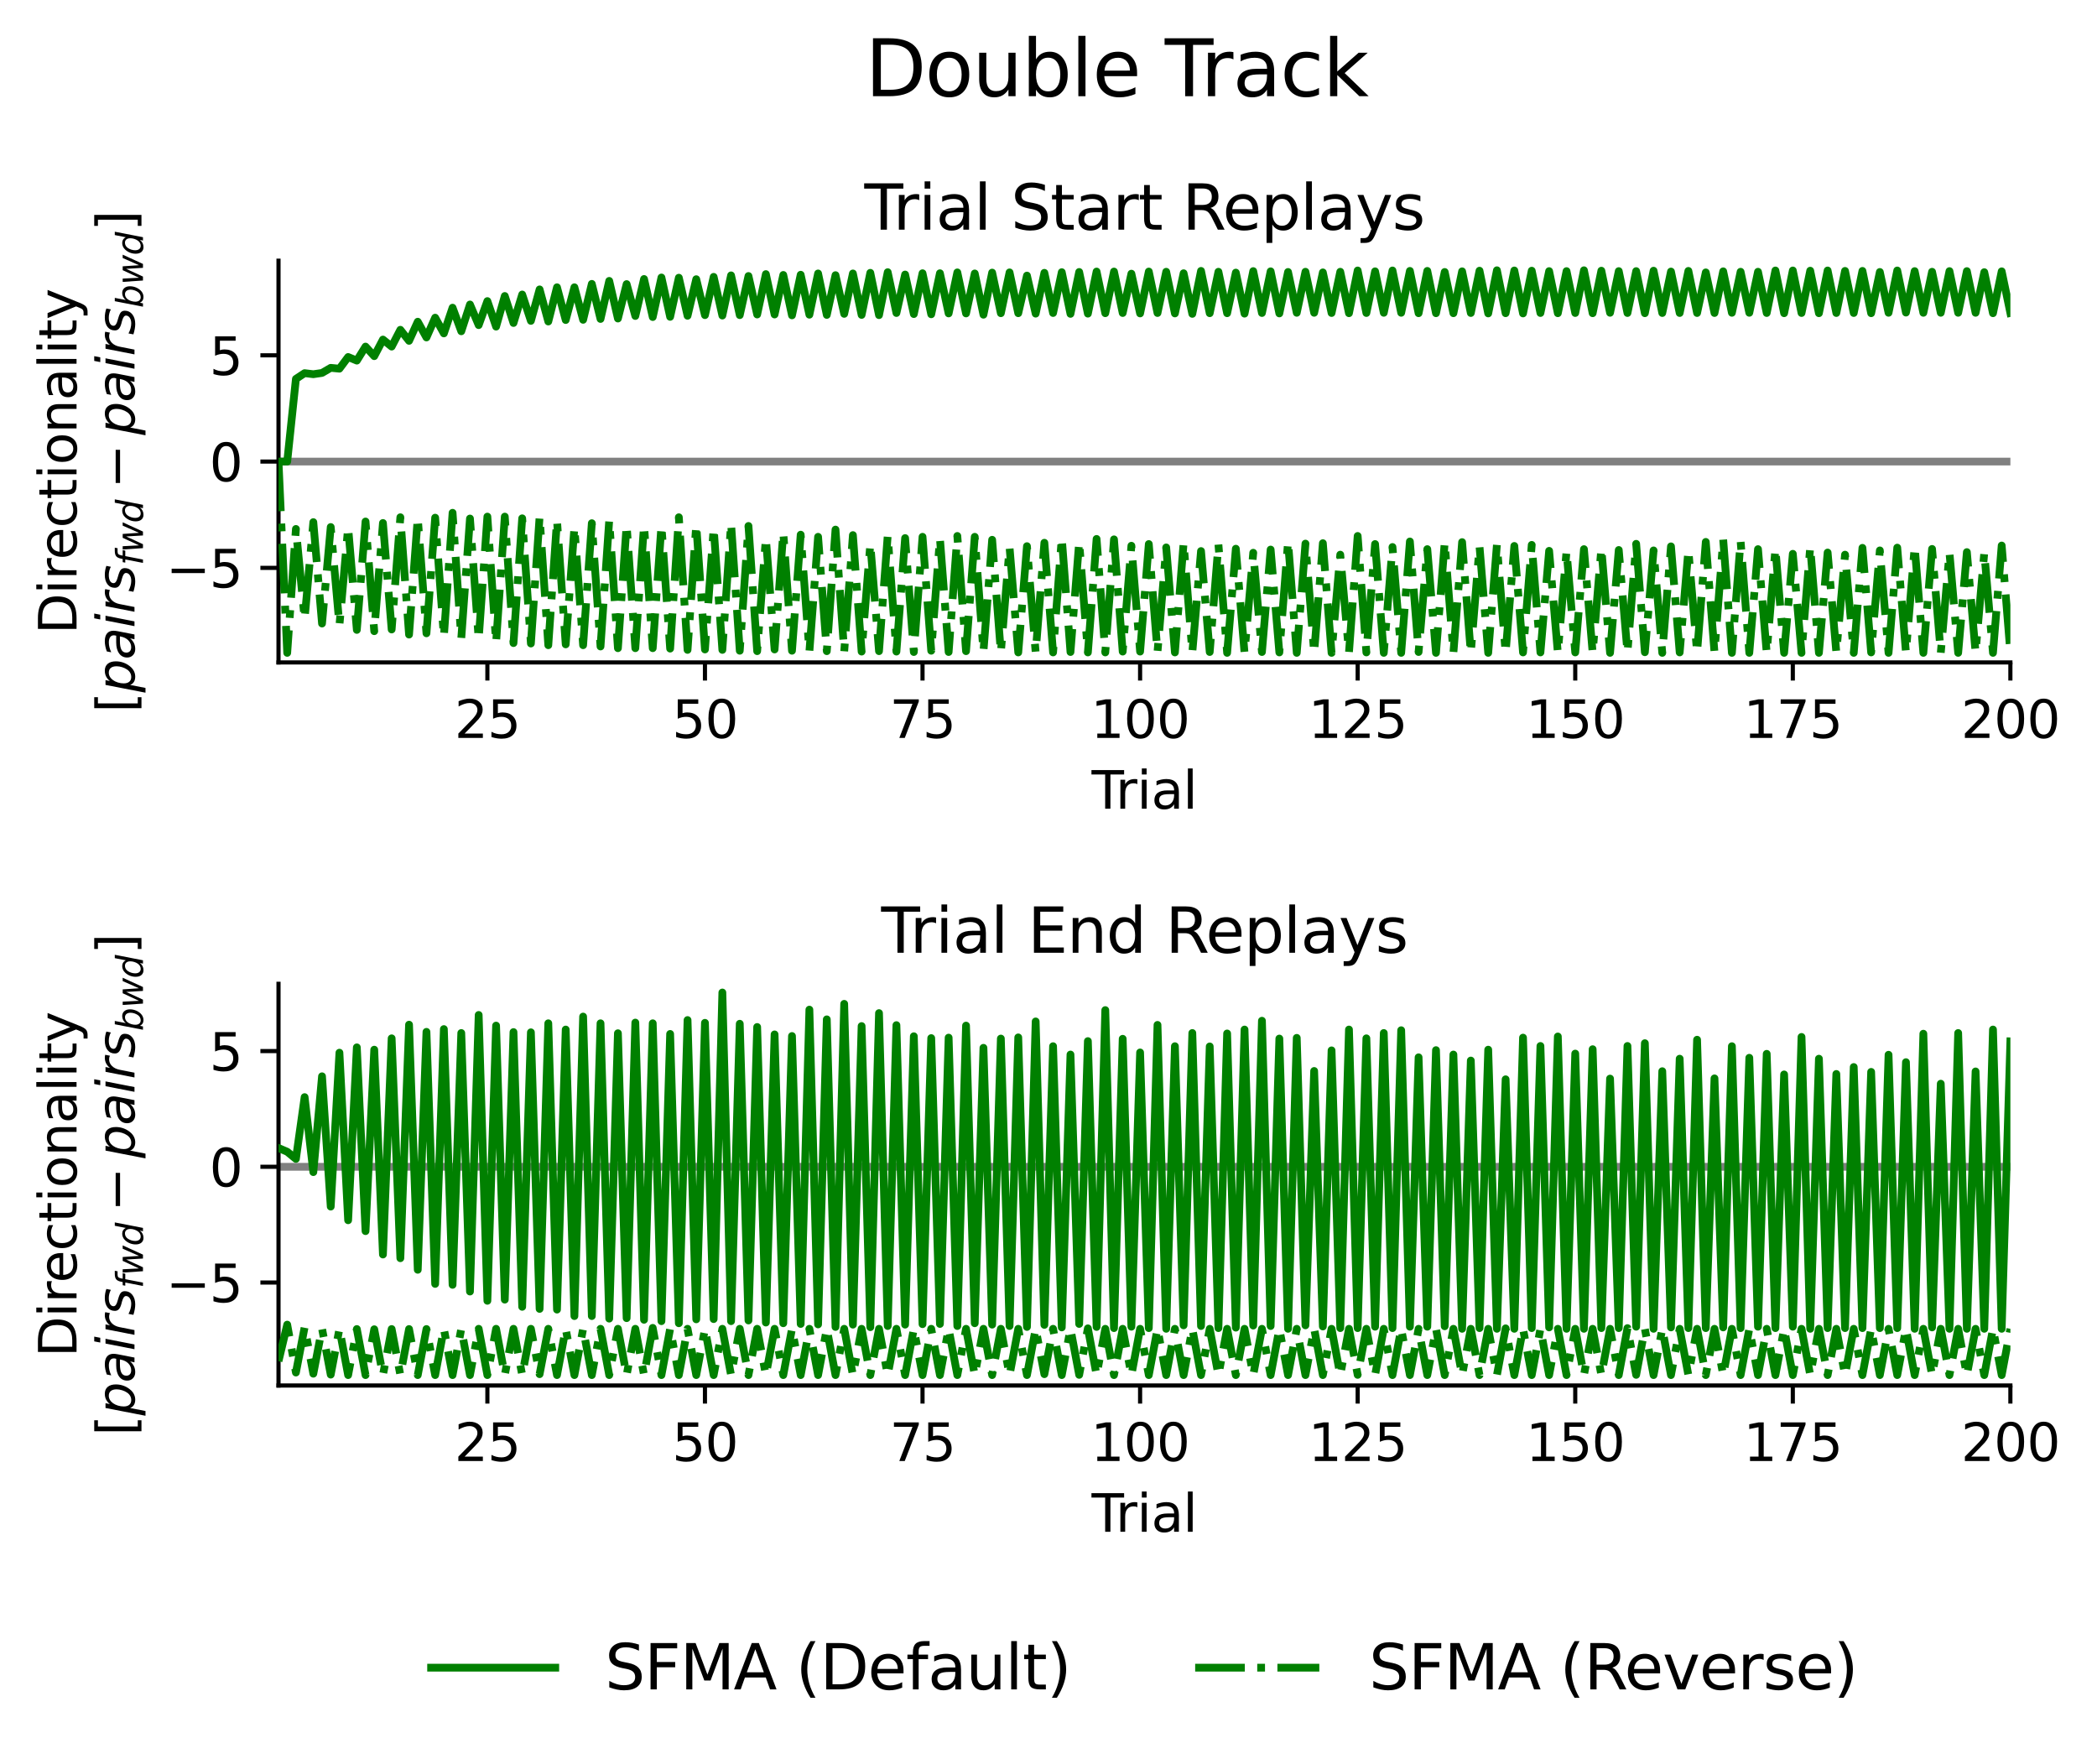 <?xml version="1.0" encoding="utf-8" standalone="no"?>
<!DOCTYPE svg PUBLIC "-//W3C//DTD SVG 1.1//EN"
  "http://www.w3.org/Graphics/SVG/1.1/DTD/svg11.dtd">
<svg height="341.082pt" version="1.1" viewBox="0 0 405.384 341.082" width="405.384pt" xmlns="http://www.w3.org/2000/svg" xmlns:xlink="http://www.w3.org/1999/xlink">
 <defs>
  <style type="text/css">*{stroke-linecap:butt;stroke-linejoin:round;}</style>
 </defs>
 <g id="figure_1">
  <g id="patch_1">
   <path d="M 0 341.082 
L 405.384 341.082 
L 405.384 0 
L 0 0 
z
" style="fill:none;"/>
  </g>
  <g id="axes_1">
   <g id="patch_2">
    <path d="M 53.84 128.057 
L 388.64 128.057 
L 388.64 50.4 
L 53.84 50.4 
z
" style="fill:none;"/>
   </g>
   <g id="line2d_1">
    <path clip-path="url(#pbed6631650)" d="M 53.84 89.229 
L 388.64 89.229 
" style="fill:none;stroke:#808080;stroke-linecap:square;stroke-width:1.5;"/>
   </g>
   <g id="matplotlib.axis_1">
    <g id="xtick_1">
     <g id="line2d_2">
      <defs>
       <path d="M 0 0 
L 0 3.5 
" id="m149e3de2fd" style="stroke:#000000;stroke-width:0.8;"/>
      </defs>
      <g>
       <use style="stroke:#000000;stroke-width:0.8;" x="94.218" xlink:href="#m149e3de2fd" y="128.057"/>
      </g>
     </g>
     <g id="text_1">
      <!-- 25 -->
      <g transform="translate(87.856 142.656)scale(0.1 -0.1)">
       <defs>
        <path d="M 1228 531 
L 3431 531 
L 3431 0 
L 469 0 
L 469 531 
Q 828 903 1448 1529 
Q 2069 2156 2228 2338 
Q 2531 2678 2651 2914 
Q 2772 3150 2772 3378 
Q 2772 3750 2511 3984 
Q 2250 4219 1831 4219 
Q 1534 4219 1204 4116 
Q 875 4013 500 3803 
L 500 4441 
Q 881 4594 1212 4672 
Q 1544 4750 1819 4750 
Q 2544 4750 2975 4387 
Q 3406 4025 3406 3419 
Q 3406 3131 3298 2873 
Q 3191 2616 2906 2266 
Q 2828 2175 2409 1742 
Q 1991 1309 1228 531 
z
" id="DejaVuSans-32" transform="scale(0.016)"/>
        <path d="M 691 4666 
L 3169 4666 
L 3169 4134 
L 1269 4134 
L 1269 2991 
Q 1406 3038 1543 3061 
Q 1681 3084 1819 3084 
Q 2600 3084 3056 2656 
Q 3513 2228 3513 1497 
Q 3513 744 3044 326 
Q 2575 -91 1722 -91 
Q 1428 -91 1123 -41 
Q 819 9 494 109 
L 494 744 
Q 775 591 1075 516 
Q 1375 441 1709 441 
Q 2250 441 2565 725 
Q 2881 1009 2881 1497 
Q 2881 1984 2565 2268 
Q 2250 2553 1709 2553 
Q 1456 2553 1204 2497 
Q 953 2441 691 2322 
L 691 4666 
z
" id="DejaVuSans-35" transform="scale(0.016)"/>
       </defs>
       <use xlink:href="#DejaVuSans-32"/>
       <use x="63.623" xlink:href="#DejaVuSans-35"/>
      </g>
     </g>
    </g>
    <g id="xtick_2">
     <g id="line2d_3">
      <g>
       <use style="stroke:#000000;stroke-width:0.8;" x="136.279" xlink:href="#m149e3de2fd" y="128.057"/>
      </g>
     </g>
     <g id="text_2">
      <!-- 50 -->
      <g transform="translate(129.916 142.656)scale(0.1 -0.1)">
       <defs>
        <path d="M 2034 4250 
Q 1547 4250 1301 3770 
Q 1056 3291 1056 2328 
Q 1056 1369 1301 889 
Q 1547 409 2034 409 
Q 2525 409 2770 889 
Q 3016 1369 3016 2328 
Q 3016 3291 2770 3770 
Q 2525 4250 2034 4250 
z
M 2034 4750 
Q 2819 4750 3233 4129 
Q 3647 3509 3647 2328 
Q 3647 1150 3233 529 
Q 2819 -91 2034 -91 
Q 1250 -91 836 529 
Q 422 1150 422 2328 
Q 422 3509 836 4129 
Q 1250 4750 2034 4750 
z
" id="DejaVuSans-30" transform="scale(0.016)"/>
       </defs>
       <use xlink:href="#DejaVuSans-35"/>
       <use x="63.623" xlink:href="#DejaVuSans-30"/>
      </g>
     </g>
    </g>
    <g id="xtick_3">
     <g id="line2d_4">
      <g>
       <use style="stroke:#000000;stroke-width:0.8;" x="178.339" xlink:href="#m149e3de2fd" y="128.057"/>
      </g>
     </g>
     <g id="text_3">
      <!-- 75 -->
      <g transform="translate(171.976 142.656)scale(0.1 -0.1)">
       <defs>
        <path d="M 525 4666 
L 3525 4666 
L 3525 4397 
L 1831 0 
L 1172 0 
L 2766 4134 
L 525 4134 
L 525 4666 
z
" id="DejaVuSans-37" transform="scale(0.016)"/>
       </defs>
       <use xlink:href="#DejaVuSans-37"/>
       <use x="63.623" xlink:href="#DejaVuSans-35"/>
      </g>
     </g>
    </g>
    <g id="xtick_4">
     <g id="line2d_5">
      <g>
       <use style="stroke:#000000;stroke-width:0.8;" x="220.399" xlink:href="#m149e3de2fd" y="128.057"/>
      </g>
     </g>
     <g id="text_4">
      <!-- 100 -->
      <g transform="translate(210.855 142.656)scale(0.1 -0.1)">
       <defs>
        <path d="M 794 531 
L 1825 531 
L 1825 4091 
L 703 3866 
L 703 4441 
L 1819 4666 
L 2450 4666 
L 2450 531 
L 3481 531 
L 3481 0 
L 794 0 
L 794 531 
z
" id="DejaVuSans-31" transform="scale(0.016)"/>
       </defs>
       <use xlink:href="#DejaVuSans-31"/>
       <use x="63.623" xlink:href="#DejaVuSans-30"/>
       <use x="127.246" xlink:href="#DejaVuSans-30"/>
      </g>
     </g>
    </g>
    <g id="xtick_5">
     <g id="line2d_6">
      <g>
       <use style="stroke:#000000;stroke-width:0.8;" x="262.459" xlink:href="#m149e3de2fd" y="128.057"/>
      </g>
     </g>
     <g id="text_5">
      <!-- 125 -->
      <g transform="translate(252.916 142.656)scale(0.1 -0.1)">
       <use xlink:href="#DejaVuSans-31"/>
       <use x="63.623" xlink:href="#DejaVuSans-32"/>
       <use x="127.246" xlink:href="#DejaVuSans-35"/>
      </g>
     </g>
    </g>
    <g id="xtick_6">
     <g id="line2d_7">
      <g>
       <use style="stroke:#000000;stroke-width:0.8;" x="304.52" xlink:href="#m149e3de2fd" y="128.057"/>
      </g>
     </g>
     <g id="text_6">
      <!-- 150 -->
      <g transform="translate(294.976 142.656)scale(0.1 -0.1)">
       <use xlink:href="#DejaVuSans-31"/>
       <use x="63.623" xlink:href="#DejaVuSans-35"/>
       <use x="127.246" xlink:href="#DejaVuSans-30"/>
      </g>
     </g>
    </g>
    <g id="xtick_7">
     <g id="line2d_8">
      <g>
       <use style="stroke:#000000;stroke-width:0.8;" x="346.58" xlink:href="#m149e3de2fd" y="128.057"/>
      </g>
     </g>
     <g id="text_7">
      <!-- 175 -->
      <g transform="translate(337.036 142.656)scale(0.1 -0.1)">
       <use xlink:href="#DejaVuSans-31"/>
       <use x="63.623" xlink:href="#DejaVuSans-37"/>
       <use x="127.246" xlink:href="#DejaVuSans-35"/>
      </g>
     </g>
    </g>
    <g id="xtick_8">
     <g id="line2d_9">
      <g>
       <use style="stroke:#000000;stroke-width:0.8;" x="388.64" xlink:href="#m149e3de2fd" y="128.057"/>
      </g>
     </g>
     <g id="text_8">
      <!-- 200 -->
      <g transform="translate(379.097 142.656)scale(0.1 -0.1)">
       <use xlink:href="#DejaVuSans-32"/>
       <use x="63.623" xlink:href="#DejaVuSans-30"/>
       <use x="127.246" xlink:href="#DejaVuSans-30"/>
      </g>
     </g>
    </g>
    <g id="text_9">
     <!-- Trial -->
     <g transform="translate(211.026 156.334)scale(0.1 -0.1)">
      <defs>
       <path d="M -19 4666 
L 3928 4666 
L 3928 4134 
L 2272 4134 
L 2272 0 
L 1638 0 
L 1638 4134 
L -19 4134 
L -19 4666 
z
" id="DejaVuSans-54" transform="scale(0.016)"/>
       <path d="M 2631 2963 
Q 2534 3019 2420 3045 
Q 2306 3072 2169 3072 
Q 1681 3072 1420 2755 
Q 1159 2438 1159 1844 
L 1159 0 
L 581 0 
L 581 3500 
L 1159 3500 
L 1159 2956 
Q 1341 3275 1631 3429 
Q 1922 3584 2338 3584 
Q 2397 3584 2469 3576 
Q 2541 3569 2628 3553 
L 2631 2963 
z
" id="DejaVuSans-72" transform="scale(0.016)"/>
       <path d="M 603 3500 
L 1178 3500 
L 1178 0 
L 603 0 
L 603 3500 
z
M 603 4863 
L 1178 4863 
L 1178 4134 
L 603 4134 
L 603 4863 
z
" id="DejaVuSans-69" transform="scale(0.016)"/>
       <path d="M 2194 1759 
Q 1497 1759 1228 1600 
Q 959 1441 959 1056 
Q 959 750 1161 570 
Q 1363 391 1709 391 
Q 2188 391 2477 730 
Q 2766 1069 2766 1631 
L 2766 1759 
L 2194 1759 
z
M 3341 1997 
L 3341 0 
L 2766 0 
L 2766 531 
Q 2569 213 2275 61 
Q 1981 -91 1556 -91 
Q 1019 -91 701 211 
Q 384 513 384 1019 
Q 384 1609 779 1909 
Q 1175 2209 1959 2209 
L 2766 2209 
L 2766 2266 
Q 2766 2663 2505 2880 
Q 2244 3097 1772 3097 
Q 1472 3097 1187 3025 
Q 903 2953 641 2809 
L 641 3341 
Q 956 3463 1253 3523 
Q 1550 3584 1831 3584 
Q 2591 3584 2966 3190 
Q 3341 2797 3341 1997 
z
" id="DejaVuSans-61" transform="scale(0.016)"/>
       <path d="M 603 4863 
L 1178 4863 
L 1178 0 
L 603 0 
L 603 4863 
z
" id="DejaVuSans-6c" transform="scale(0.016)"/>
      </defs>
      <use xlink:href="#DejaVuSans-54"/>
      <use x="46.334" xlink:href="#DejaVuSans-72"/>
      <use x="87.447" xlink:href="#DejaVuSans-69"/>
      <use x="115.23" xlink:href="#DejaVuSans-61"/>
      <use x="176.51" xlink:href="#DejaVuSans-6c"/>
     </g>
    </g>
   </g>
   <g id="matplotlib.axis_2">
    <g id="ytick_1">
     <g id="line2d_10">
      <defs>
       <path d="M 0 0 
L -3.5 0 
" id="mda83be068f" style="stroke:#000000;stroke-width:0.8;"/>
      </defs>
      <g>
       <use style="stroke:#000000;stroke-width:0.8;" x="53.84" xlink:href="#mda83be068f" y="109.773"/>
      </g>
     </g>
     <g id="text_10">
      <!-- −5 -->
      <g transform="translate(32.098 113.572)scale(0.1 -0.1)">
       <defs>
        <path d="M 678 2272 
L 4684 2272 
L 4684 1741 
L 678 1741 
L 678 2272 
z
" id="DejaVuSans-2212" transform="scale(0.016)"/>
       </defs>
       <use xlink:href="#DejaVuSans-2212"/>
       <use x="83.789" xlink:href="#DejaVuSans-35"/>
      </g>
     </g>
    </g>
    <g id="ytick_2">
     <g id="line2d_11">
      <g>
       <use style="stroke:#000000;stroke-width:0.8;" x="53.84" xlink:href="#mda83be068f" y="89.229"/>
      </g>
     </g>
     <g id="text_11">
      <!-- 0 -->
      <g transform="translate(40.478 93.028)scale(0.1 -0.1)">
       <use xlink:href="#DejaVuSans-30"/>
      </g>
     </g>
    </g>
    <g id="ytick_3">
     <g id="line2d_12">
      <g>
       <use style="stroke:#000000;stroke-width:0.8;" x="53.84" xlink:href="#mda83be068f" y="68.684"/>
      </g>
     </g>
     <g id="text_12">
      <!-- 5 -->
      <g transform="translate(40.478 72.484)scale(0.1 -0.1)">
       <use xlink:href="#DejaVuSans-35"/>
      </g>
     </g>
    </g>
    <g id="text_13">
     <!-- Directionality -->
     <g transform="translate(14.798 122.575)rotate(-90)scale(0.1 -0.1)">
      <defs>
       <path d="M 1259 4147 
L 1259 519 
L 2022 519 
Q 2988 519 3436 956 
Q 3884 1394 3884 2338 
Q 3884 3275 3436 3711 
Q 2988 4147 2022 4147 
L 1259 4147 
z
M 628 4666 
L 1925 4666 
Q 3281 4666 3915 4102 
Q 4550 3538 4550 2338 
Q 4550 1131 3912 565 
Q 3275 0 1925 0 
L 628 0 
L 628 4666 
z
" id="DejaVuSans-44" transform="scale(0.016)"/>
       <path d="M 3597 1894 
L 3597 1613 
L 953 1613 
Q 991 1019 1311 708 
Q 1631 397 2203 397 
Q 2534 397 2845 478 
Q 3156 559 3463 722 
L 3463 178 
Q 3153 47 2828 -22 
Q 2503 -91 2169 -91 
Q 1331 -91 842 396 
Q 353 884 353 1716 
Q 353 2575 817 3079 
Q 1281 3584 2069 3584 
Q 2775 3584 3186 3129 
Q 3597 2675 3597 1894 
z
M 3022 2063 
Q 3016 2534 2758 2815 
Q 2500 3097 2075 3097 
Q 1594 3097 1305 2825 
Q 1016 2553 972 2059 
L 3022 2063 
z
" id="DejaVuSans-65" transform="scale(0.016)"/>
       <path d="M 3122 3366 
L 3122 2828 
Q 2878 2963 2633 3030 
Q 2388 3097 2138 3097 
Q 1578 3097 1268 2742 
Q 959 2388 959 1747 
Q 959 1106 1268 751 
Q 1578 397 2138 397 
Q 2388 397 2633 464 
Q 2878 531 3122 666 
L 3122 134 
Q 2881 22 2623 -34 
Q 2366 -91 2075 -91 
Q 1284 -91 818 406 
Q 353 903 353 1747 
Q 353 2603 823 3093 
Q 1294 3584 2113 3584 
Q 2378 3584 2631 3529 
Q 2884 3475 3122 3366 
z
" id="DejaVuSans-63" transform="scale(0.016)"/>
       <path d="M 1172 4494 
L 1172 3500 
L 2356 3500 
L 2356 3053 
L 1172 3053 
L 1172 1153 
Q 1172 725 1289 603 
Q 1406 481 1766 481 
L 2356 481 
L 2356 0 
L 1766 0 
Q 1100 0 847 248 
Q 594 497 594 1153 
L 594 3053 
L 172 3053 
L 172 3500 
L 594 3500 
L 594 4494 
L 1172 4494 
z
" id="DejaVuSans-74" transform="scale(0.016)"/>
       <path d="M 1959 3097 
Q 1497 3097 1228 2736 
Q 959 2375 959 1747 
Q 959 1119 1226 758 
Q 1494 397 1959 397 
Q 2419 397 2687 759 
Q 2956 1122 2956 1747 
Q 2956 2369 2687 2733 
Q 2419 3097 1959 3097 
z
M 1959 3584 
Q 2709 3584 3137 3096 
Q 3566 2609 3566 1747 
Q 3566 888 3137 398 
Q 2709 -91 1959 -91 
Q 1206 -91 779 398 
Q 353 888 353 1747 
Q 353 2609 779 3096 
Q 1206 3584 1959 3584 
z
" id="DejaVuSans-6f" transform="scale(0.016)"/>
       <path d="M 3513 2113 
L 3513 0 
L 2938 0 
L 2938 2094 
Q 2938 2591 2744 2837 
Q 2550 3084 2163 3084 
Q 1697 3084 1428 2787 
Q 1159 2491 1159 1978 
L 1159 0 
L 581 0 
L 581 3500 
L 1159 3500 
L 1159 2956 
Q 1366 3272 1645 3428 
Q 1925 3584 2291 3584 
Q 2894 3584 3203 3211 
Q 3513 2838 3513 2113 
z
" id="DejaVuSans-6e" transform="scale(0.016)"/>
       <path d="M 2059 -325 
Q 1816 -950 1584 -1140 
Q 1353 -1331 966 -1331 
L 506 -1331 
L 506 -850 
L 844 -850 
Q 1081 -850 1212 -737 
Q 1344 -625 1503 -206 
L 1606 56 
L 191 3500 
L 800 3500 
L 1894 763 
L 2988 3500 
L 3597 3500 
L 2059 -325 
z
" id="DejaVuSans-79" transform="scale(0.016)"/>
      </defs>
      <use xlink:href="#DejaVuSans-44"/>
      <use x="77.002" xlink:href="#DejaVuSans-69"/>
      <use x="104.785" xlink:href="#DejaVuSans-72"/>
      <use x="143.648" xlink:href="#DejaVuSans-65"/>
      <use x="205.172" xlink:href="#DejaVuSans-63"/>
      <use x="260.152" xlink:href="#DejaVuSans-74"/>
      <use x="299.361" xlink:href="#DejaVuSans-69"/>
      <use x="327.145" xlink:href="#DejaVuSans-6f"/>
      <use x="388.326" xlink:href="#DejaVuSans-6e"/>
      <use x="451.705" xlink:href="#DejaVuSans-61"/>
      <use x="512.984" xlink:href="#DejaVuSans-6c"/>
      <use x="540.768" xlink:href="#DejaVuSans-69"/>
      <use x="568.551" xlink:href="#DejaVuSans-74"/>
      <use x="607.76" xlink:href="#DejaVuSans-79"/>
     </g>
     <!-- [$pairs_{fwd}-pairs_{bwd}$] -->
     <g transform="translate(25.998 137.779)rotate(-90)scale(0.1 -0.1)">
      <defs>
       <path d="M 550 4863 
L 1875 4863 
L 1875 4416 
L 1125 4416 
L 1125 -397 
L 1875 -397 
L 1875 -844 
L 550 -844 
L 550 4863 
z
" id="DejaVuSans-5b" transform="scale(0.016)"/>
       <path d="M 3175 2156 
Q 3175 2616 2975 2859 
Q 2775 3103 2400 3103 
Q 2144 3103 1911 2972 
Q 1678 2841 1497 2591 
Q 1319 2344 1212 1994 
Q 1106 1644 1106 1300 
Q 1106 863 1306 627 
Q 1506 391 1875 391 
Q 2147 391 2380 519 
Q 2613 647 2778 891 
Q 2956 1147 3065 1494 
Q 3175 1841 3175 2156 
z
M 1394 2969 
Q 1625 3272 1939 3428 
Q 2253 3584 2638 3584 
Q 3175 3584 3472 3232 
Q 3769 2881 3769 2247 
Q 3769 1728 3584 1258 
Q 3400 788 3053 416 
Q 2822 169 2531 39 
Q 2241 -91 1919 -91 
Q 1547 -91 1294 64 
Q 1041 219 916 525 
L 556 -1331 
L -19 -1331 
L 922 3500 
L 1497 3500 
L 1394 2969 
z
" id="DejaVuSans-Oblique-70" transform="scale(0.016)"/>
       <path d="M 3438 1997 
L 3047 0 
L 2472 0 
L 2578 531 
Q 2325 219 2001 64 
Q 1678 -91 1281 -91 
Q 834 -91 548 182 
Q 263 456 263 884 
Q 263 1497 752 1853 
Q 1241 2209 2100 2209 
L 2900 2209 
L 2931 2363 
Q 2938 2388 2941 2417 
Q 2944 2447 2944 2509 
Q 2944 2788 2717 2942 
Q 2491 3097 2081 3097 
Q 1800 3097 1504 3025 
Q 1209 2953 897 2809 
L 997 3341 
Q 1322 3463 1633 3523 
Q 1944 3584 2234 3584 
Q 2853 3584 3176 3315 
Q 3500 3047 3500 2534 
Q 3500 2431 3484 2292 
Q 3469 2153 3438 1997 
z
M 2816 1759 
L 2241 1759 
Q 1534 1759 1195 1570 
Q 856 1381 856 984 
Q 856 709 1029 553 
Q 1203 397 1509 397 
Q 1978 397 2328 733 
Q 2678 1069 2791 1631 
L 2816 1759 
z
" id="DejaVuSans-Oblique-61" transform="scale(0.016)"/>
       <path d="M 1172 4863 
L 1747 4863 
L 1606 4134 
L 1031 4134 
L 1172 4863 
z
M 909 3500 
L 1484 3500 
L 800 0 
L 225 0 
L 909 3500 
z
" id="DejaVuSans-Oblique-69" transform="scale(0.016)"/>
       <path d="M 2853 2969 
Q 2766 3016 2653 3041 
Q 2541 3066 2413 3066 
Q 1953 3066 1609 2717 
Q 1266 2369 1153 1784 
L 800 0 
L 225 0 
L 909 3500 
L 1484 3500 
L 1375 2956 
Q 1603 3259 1920 3421 
Q 2238 3584 2597 3584 
Q 2691 3584 2781 3573 
Q 2872 3563 2963 3538 
L 2853 2969 
z
" id="DejaVuSans-Oblique-72" transform="scale(0.016)"/>
       <path d="M 3200 3397 
L 3091 2853 
Q 2863 2978 2609 3040 
Q 2356 3103 2088 3103 
Q 1634 3103 1373 2948 
Q 1113 2794 1113 2528 
Q 1113 2219 1719 2053 
Q 1766 2041 1788 2034 
L 1972 1978 
Q 2547 1819 2739 1644 
Q 2931 1469 2931 1166 
Q 2931 609 2489 259 
Q 2047 -91 1331 -91 
Q 1053 -91 747 -37 
Q 441 16 72 128 
L 184 722 
Q 500 559 806 475 
Q 1113 391 1394 391 
Q 1816 391 2080 572 
Q 2344 753 2344 1031 
Q 2344 1331 1650 1516 
L 1591 1531 
L 1394 1581 
Q 956 1697 753 1886 
Q 550 2075 550 2369 
Q 550 2928 970 3256 
Q 1391 3584 2113 3584 
Q 2397 3584 2667 3537 
Q 2938 3491 3200 3397 
z
" id="DejaVuSans-Oblique-73" transform="scale(0.016)"/>
       <path d="M 3059 4863 
L 2969 4384 
L 2419 4384 
Q 2106 4384 1964 4261 
Q 1822 4138 1753 3809 
L 1691 3500 
L 2638 3500 
L 2553 3053 
L 1606 3053 
L 1013 0 
L 434 0 
L 1031 3053 
L 481 3053 
L 563 3500 
L 1113 3500 
L 1159 3744 
Q 1278 4363 1576 4613 
Q 1875 4863 2516 4863 
L 3059 4863 
z
" id="DejaVuSans-Oblique-66" transform="scale(0.016)"/>
       <path d="M 544 3500 
L 1113 3500 
L 1259 684 
L 2566 3500 
L 3231 3500 
L 3425 684 
L 4666 3500 
L 5241 3500 
L 3641 0 
L 2969 0 
L 2797 2900 
L 1459 0 
L 781 0 
L 544 3500 
z
" id="DejaVuSans-Oblique-77" transform="scale(0.016)"/>
       <path d="M 2675 525 
Q 2444 222 2128 65 
Q 1813 -91 1428 -91 
Q 903 -91 598 267 
Q 294 625 294 1247 
Q 294 1766 478 2236 
Q 663 2706 1013 3078 
Q 1244 3325 1534 3454 
Q 1825 3584 2144 3584 
Q 2481 3584 2739 3421 
Q 2997 3259 3138 2956 
L 3513 4863 
L 4091 4863 
L 3144 0 
L 2566 0 
L 2675 525 
z
M 891 1350 
Q 891 897 1095 644 
Q 1300 391 1663 391 
Q 1931 391 2161 520 
Q 2391 650 2566 903 
Q 2750 1166 2856 1509 
Q 2963 1853 2963 2188 
Q 2963 2622 2758 2865 
Q 2553 3109 2194 3109 
Q 1922 3109 1687 2981 
Q 1453 2853 1288 2613 
Q 1106 2353 998 2009 
Q 891 1666 891 1350 
z
" id="DejaVuSans-Oblique-64" transform="scale(0.016)"/>
       <path d="M 3169 2138 
Q 3169 2591 2961 2847 
Q 2753 3103 2388 3103 
Q 2122 3103 1889 2973 
Q 1656 2844 1484 2597 
Q 1303 2338 1198 1995 
Q 1094 1653 1094 1313 
Q 1094 881 1298 636 
Q 1503 391 1863 391 
Q 2134 391 2365 517 
Q 2597 644 2772 891 
Q 2950 1147 3059 1487 
Q 3169 1828 3169 2138 
z
M 1381 2969 
Q 1594 3256 1914 3420 
Q 2234 3584 2584 3584 
Q 3122 3584 3439 3221 
Q 3756 2859 3756 2241 
Q 3756 1734 3570 1259 
Q 3384 784 3041 416 
Q 2816 172 2522 40 
Q 2228 -91 1906 -91 
Q 1566 -91 1316 65 
Q 1066 222 909 531 
L 806 0 
L 231 0 
L 1178 4863 
L 1753 4863 
L 1381 2969 
z
" id="DejaVuSans-Oblique-62" transform="scale(0.016)"/>
       <path d="M 1947 4863 
L 1947 -844 
L 622 -844 
L 622 -397 
L 1369 -397 
L 1369 4416 
L 622 4416 
L 622 4863 
L 1947 4863 
z
" id="DejaVuSans-5d" transform="scale(0.016)"/>
      </defs>
      <use transform="translate(0 0.016)" xlink:href="#DejaVuSans-5b"/>
      <use transform="translate(39.014 0.016)" xlink:href="#DejaVuSans-Oblique-70"/>
      <use transform="translate(102.49 0.016)" xlink:href="#DejaVuSans-Oblique-61"/>
      <use transform="translate(163.77 0.016)" xlink:href="#DejaVuSans-Oblique-69"/>
      <use transform="translate(191.553 0.016)" xlink:href="#DejaVuSans-Oblique-72"/>
      <use transform="translate(232.666 0.016)" xlink:href="#DejaVuSans-Oblique-73"/>
      <use transform="translate(284.766 -16.391)scale(0.7)" xlink:href="#DejaVuSans-Oblique-66"/>
      <use transform="translate(309.409 -16.391)scale(0.7)" xlink:href="#DejaVuSans-Oblique-77"/>
      <use transform="translate(366.66 -16.391)scale(0.7)" xlink:href="#DejaVuSans-Oblique-64"/>
      <use transform="translate(433.311 0.016)" xlink:href="#DejaVuSans-2212"/>
      <use transform="translate(536.582 0.016)" xlink:href="#DejaVuSans-Oblique-70"/>
      <use transform="translate(600.059 0.016)" xlink:href="#DejaVuSans-Oblique-61"/>
      <use transform="translate(661.338 0.016)" xlink:href="#DejaVuSans-Oblique-69"/>
      <use transform="translate(689.121 0.016)" xlink:href="#DejaVuSans-Oblique-72"/>
      <use transform="translate(730.234 0.016)" xlink:href="#DejaVuSans-Oblique-73"/>
      <use transform="translate(782.334 -16.391)scale(0.7)" xlink:href="#DejaVuSans-Oblique-62"/>
      <use transform="translate(826.768 -16.391)scale(0.7)" xlink:href="#DejaVuSans-Oblique-77"/>
      <use transform="translate(884.019 -16.391)scale(0.7)" xlink:href="#DejaVuSans-Oblique-64"/>
      <use transform="translate(931.187 0.016)" xlink:href="#DejaVuSans-5d"/>
     </g>
    </g>
   </g>
   <g id="patch_3">
    <path d="M 53.84 128.057 
L 53.84 50.4 
" style="fill:none;stroke:#000000;stroke-linecap:square;stroke-linejoin:miter;stroke-width:0.8;"/>
   </g>
   <g id="patch_4">
    <path d="M 53.84 128.057 
L 388.64 128.057 
" style="fill:none;stroke:#000000;stroke-linecap:square;stroke-linejoin:miter;stroke-width:0.8;"/>
   </g>
   <g id="text_14">
    <!-- Trial Start Replays -->
    <g transform="translate(167.092 44.4)scale(0.12 -0.12)">
     <defs>
      <path id="DejaVuSans-20" transform="scale(0.016)"/>
      <path d="M 3425 4513 
L 3425 3897 
Q 3066 4069 2747 4153 
Q 2428 4238 2131 4238 
Q 1616 4238 1336 4038 
Q 1056 3838 1056 3469 
Q 1056 3159 1242 3001 
Q 1428 2844 1947 2747 
L 2328 2669 
Q 3034 2534 3370 2195 
Q 3706 1856 3706 1288 
Q 3706 609 3251 259 
Q 2797 -91 1919 -91 
Q 1588 -91 1214 -16 
Q 841 59 441 206 
L 441 856 
Q 825 641 1194 531 
Q 1563 422 1919 422 
Q 2459 422 2753 634 
Q 3047 847 3047 1241 
Q 3047 1584 2836 1778 
Q 2625 1972 2144 2069 
L 1759 2144 
Q 1053 2284 737 2584 
Q 422 2884 422 3419 
Q 422 4038 858 4394 
Q 1294 4750 2059 4750 
Q 2388 4750 2728 4690 
Q 3069 4631 3425 4513 
z
" id="DejaVuSans-53" transform="scale(0.016)"/>
      <path d="M 2841 2188 
Q 3044 2119 3236 1894 
Q 3428 1669 3622 1275 
L 4263 0 
L 3584 0 
L 2988 1197 
Q 2756 1666 2539 1819 
Q 2322 1972 1947 1972 
L 1259 1972 
L 1259 0 
L 628 0 
L 628 4666 
L 2053 4666 
Q 2853 4666 3247 4331 
Q 3641 3997 3641 3322 
Q 3641 2881 3436 2590 
Q 3231 2300 2841 2188 
z
M 1259 4147 
L 1259 2491 
L 2053 2491 
Q 2509 2491 2742 2702 
Q 2975 2913 2975 3322 
Q 2975 3731 2742 3939 
Q 2509 4147 2053 4147 
L 1259 4147 
z
" id="DejaVuSans-52" transform="scale(0.016)"/>
      <path d="M 1159 525 
L 1159 -1331 
L 581 -1331 
L 581 3500 
L 1159 3500 
L 1159 2969 
Q 1341 3281 1617 3432 
Q 1894 3584 2278 3584 
Q 2916 3584 3314 3078 
Q 3713 2572 3713 1747 
Q 3713 922 3314 415 
Q 2916 -91 2278 -91 
Q 1894 -91 1617 61 
Q 1341 213 1159 525 
z
M 3116 1747 
Q 3116 2381 2855 2742 
Q 2594 3103 2138 3103 
Q 1681 3103 1420 2742 
Q 1159 2381 1159 1747 
Q 1159 1113 1420 752 
Q 1681 391 2138 391 
Q 2594 391 2855 752 
Q 3116 1113 3116 1747 
z
" id="DejaVuSans-70" transform="scale(0.016)"/>
      <path d="M 2834 3397 
L 2834 2853 
Q 2591 2978 2328 3040 
Q 2066 3103 1784 3103 
Q 1356 3103 1142 2972 
Q 928 2841 928 2578 
Q 928 2378 1081 2264 
Q 1234 2150 1697 2047 
L 1894 2003 
Q 2506 1872 2764 1633 
Q 3022 1394 3022 966 
Q 3022 478 2636 193 
Q 2250 -91 1575 -91 
Q 1294 -91 989 -36 
Q 684 19 347 128 
L 347 722 
Q 666 556 975 473 
Q 1284 391 1588 391 
Q 1994 391 2212 530 
Q 2431 669 2431 922 
Q 2431 1156 2273 1281 
Q 2116 1406 1581 1522 
L 1381 1569 
Q 847 1681 609 1914 
Q 372 2147 372 2553 
Q 372 3047 722 3315 
Q 1072 3584 1716 3584 
Q 2034 3584 2315 3537 
Q 2597 3491 2834 3397 
z
" id="DejaVuSans-73" transform="scale(0.016)"/>
     </defs>
     <use xlink:href="#DejaVuSans-54"/>
     <use x="46.334" xlink:href="#DejaVuSans-72"/>
     <use x="87.447" xlink:href="#DejaVuSans-69"/>
     <use x="115.23" xlink:href="#DejaVuSans-61"/>
     <use x="176.51" xlink:href="#DejaVuSans-6c"/>
     <use x="204.293" xlink:href="#DejaVuSans-20"/>
     <use x="236.08" xlink:href="#DejaVuSans-53"/>
     <use x="299.557" xlink:href="#DejaVuSans-74"/>
     <use x="338.766" xlink:href="#DejaVuSans-61"/>
     <use x="400.045" xlink:href="#DejaVuSans-72"/>
     <use x="441.158" xlink:href="#DejaVuSans-74"/>
     <use x="480.367" xlink:href="#DejaVuSans-20"/>
     <use x="512.154" xlink:href="#DejaVuSans-52"/>
     <use x="577.137" xlink:href="#DejaVuSans-65"/>
     <use x="638.66" xlink:href="#DejaVuSans-70"/>
     <use x="702.137" xlink:href="#DejaVuSans-6c"/>
     <use x="729.92" xlink:href="#DejaVuSans-61"/>
     <use x="791.199" xlink:href="#DejaVuSans-79"/>
     <use x="850.379" xlink:href="#DejaVuSans-73"/>
    </g>
   </g>
   <g id="line2d_13">
    <path clip-path="url(#pbed6631650)" d="M 53.84 89.229 
L 55.523 89.229 
L 57.205 73.245 
L 58.888 72.136 
L 60.57 72.341 
L 62.252 72.095 
L 63.935 71.109 
L 65.617 71.273 
L 67.3 69.013 
L 68.982 69.712 
L 70.664 67 
L 72.347 68.849 
L 74.029 65.644 
L 75.712 67 
L 77.394 63.754 
L 79.076 65.89 
L 80.759 62.192 
L 82.441 65.233 
L 84.124 61.412 
L 85.806 64.452 
L 87.489 59.481 
L 89.171 64.041 
L 90.853 58.864 
L 92.536 62.85 
L 94.218 58.207 
L 95.901 63.137 
L 97.583 57.221 
L 99.265 62.439 
L 100.948 56.933 
L 102.63 62.028 
L 104.313 55.947 
L 105.995 62.151 
L 107.677 55.536 
L 109.36 61.864 
L 111.042 55.536 
L 112.725 61.823 
L 114.407 54.879 
L 116.09 61.658 
L 117.772 54.303 
L 119.454 61.576 
L 121.137 54.92 
L 122.819 61.083 
L 124.502 53.934 
L 126.184 61.288 
L 127.866 53.646 
L 129.549 61.247 
L 131.231 53.687 
L 132.914 61.042 
L 134.596 53.975 
L 136.279 60.919 
L 137.961 53.523 
L 139.643 61.001 
L 141.326 53.235 
L 143.008 60.919 
L 144.691 53.358 
L 146.373 60.795 
L 148.055 52.989 
L 149.738 60.795 
L 151.42 53.153 
L 153.103 60.96 
L 154.785 53.112 
L 156.467 60.836 
L 158.15 52.865 
L 159.832 60.878 
L 161.515 53.194 
L 163.197 60.672 
L 164.88 52.865 
L 166.562 60.878 
L 168.244 52.742 
L 169.927 60.919 
L 171.609 52.619 
L 173.292 60.508 
L 174.974 53.071 
L 176.656 60.713 
L 178.339 52.824 
L 180.021 60.754 
L 181.704 52.824 
L 183.386 60.59 
L 185.068 52.66 
L 186.751 60.59 
L 188.433 52.865 
L 190.116 60.836 
L 191.798 52.701 
L 193.481 60.549 
L 195.163 52.66 
L 196.845 60.549 
L 198.528 53.276 
L 200.21 60.631 
L 201.893 52.742 
L 203.575 60.508 
L 205.257 52.619 
L 206.94 60.672 
L 208.622 52.578 
L 210.305 60.631 
L 211.987 52.496 
L 213.669 60.549 
L 215.352 52.496 
L 217.034 60.508 
L 218.717 52.906 
L 220.399 60.59 
L 222.082 52.496 
L 223.764 60.508 
L 225.446 52.537 
L 227.129 60.59 
L 228.811 52.824 
L 230.494 60.672 
L 232.176 52.372 
L 233.858 60.549 
L 235.541 52.537 
L 237.223 60.549 
L 238.906 52.701 
L 240.588 60.631 
L 242.27 52.413 
L 243.953 60.508 
L 245.635 52.454 
L 247.318 60.59 
L 249 52.578 
L 250.683 60.467 
L 252.365 52.537 
L 254.047 60.467 
L 255.73 52.66 
L 257.412 60.508 
L 259.095 52.537 
L 260.777 60.549 
L 262.459 52.29 
L 264.142 60.508 
L 265.824 52.454 
L 267.507 60.467 
L 269.189 52.29 
L 270.871 60.467 
L 272.554 52.372 
L 274.236 60.549 
L 275.919 52.372 
L 277.601 60.549 
L 279.284 52.578 
L 280.966 60.549 
L 282.648 52.454 
L 284.331 60.508 
L 286.013 52.331 
L 287.696 60.59 
L 289.378 52.249 
L 291.06 60.549 
L 292.743 52.29 
L 294.425 60.59 
L 296.108 52.331 
L 297.79 60.508 
L 299.472 52.413 
L 301.155 60.549 
L 302.837 52.413 
L 304.52 60.508 
L 306.202 52.249 
L 307.885 60.549 
L 309.567 52.331 
L 311.249 60.467 
L 312.932 52.413 
L 314.614 60.508 
L 316.297 52.413 
L 317.979 60.549 
L 319.661 52.331 
L 321.344 60.508 
L 323.026 52.496 
L 324.709 60.508 
L 326.391 52.372 
L 328.073 60.508 
L 329.756 52.66 
L 331.438 60.508 
L 333.121 52.454 
L 334.803 60.467 
L 336.486 52.537 
L 338.168 60.467 
L 339.85 52.537 
L 341.533 60.508 
L 343.215 52.29 
L 344.898 60.549 
L 346.58 52.29 
L 348.262 60.508 
L 349.945 52.331 
L 351.627 60.549 
L 353.31 52.29 
L 354.992 60.508 
L 356.674 52.372 
L 358.357 60.508 
L 360.039 52.372 
L 361.722 60.549 
L 363.404 52.578 
L 365.087 60.467 
L 366.769 52.29 
L 368.451 60.426 
L 370.134 52.413 
L 371.816 60.467 
L 373.499 52.537 
L 375.181 60.467 
L 376.863 52.413 
L 378.546 60.467 
L 380.228 52.413 
L 381.911 60.467 
L 383.593 52.619 
L 385.275 60.549 
L 386.958 52.454 
L 388.64 60.508 
L 388.64 60.508 
" style="fill:none;stroke:#008000;stroke-linecap:square;stroke-width:1.5;"/>
   </g>
   <g id="line2d_14">
    <path clip-path="url(#pbed6631650)" d="M 53.84 89.229 
L 55.523 126.208 
L 57.205 102.254 
L 58.888 119.634 
L 60.57 100.939 
L 62.252 120.538 
L 63.935 101.884 
L 65.617 120.867 
L 67.3 101.925 
L 68.982 121.771 
L 70.664 100.816 
L 72.347 122.017 
L 74.029 101.103 
L 75.712 121.688 
L 77.394 99.994 
L 79.076 122.675 
L 80.759 100.076 
L 82.441 122.428 
L 84.124 100.076 
L 85.806 123.085 
L 87.489 99.131 
L 89.171 123.414 
L 90.853 100.24 
L 92.536 123.579 
L 94.218 99.87 
L 95.901 124.236 
L 97.583 99.87 
L 99.265 124.318 
L 100.948 100.199 
L 102.63 124.4 
L 104.313 99.87 
L 105.995 124.729 
L 107.677 100.61 
L 109.36 124.565 
L 111.042 101.925 
L 112.725 124.729 
L 114.407 101.144 
L 116.09 124.976 
L 117.772 100.569 
L 119.454 125.304 
L 121.137 101.473 
L 122.819 125.304 
L 124.502 101.555 
L 126.184 125.304 
L 127.866 101.596 
L 129.549 125.386 
L 131.231 99.994 
L 132.914 125.633 
L 134.596 101.432 
L 136.279 125.551 
L 137.961 102.048 
L 139.643 125.633 
L 141.326 101.185 
L 143.008 125.797 
L 144.691 101.678 
L 146.373 125.879 
L 148.055 104.02 
L 149.738 125.551 
L 151.42 102.952 
L 153.103 125.797 
L 154.785 103.363 
L 156.467 125.962 
L 158.15 103.774 
L 159.832 125.879 
L 161.515 102.377 
L 163.197 125.962 
L 164.88 103.445 
L 166.562 125.962 
L 168.244 105.171 
L 169.927 125.879 
L 171.609 103.527 
L 173.292 125.962 
L 174.974 104.02 
L 176.656 126.044 
L 178.339 103.774 
L 180.021 125.797 
L 181.704 104.103 
L 183.386 126.044 
L 185.068 103.61 
L 186.751 125.879 
L 188.433 103.774 
L 190.116 125.962 
L 191.798 104.349 
L 193.481 126.126 
L 195.163 105.828 
L 196.845 126.126 
L 198.528 105.582 
L 200.21 126.126 
L 201.893 104.924 
L 203.575 126.126 
L 205.257 103.979 
L 206.94 126.044 
L 208.622 104.76 
L 210.305 126.126 
L 211.987 104.185 
L 213.669 126.126 
L 215.352 104.267 
L 217.034 125.962 
L 218.717 105.5 
L 220.399 125.962 
L 222.082 105.171 
L 223.764 126.044 
L 225.446 105.828 
L 227.129 126.126 
L 228.811 104.924 
L 230.494 126.126 
L 232.176 106.527 
L 233.858 126.044 
L 235.541 105.253 
L 237.223 126.208 
L 238.906 106.075 
L 240.588 126.208 
L 242.27 106.856 
L 243.953 126.044 
L 245.635 106.239 
L 247.318 126.126 
L 249 104.719 
L 250.683 126.208 
L 252.365 105.089 
L 254.047 126.208 
L 255.73 105.007 
L 257.412 126.208 
L 259.095 107.225 
L 260.777 126.126 
L 262.459 103.61 
L 264.142 126.126 
L 265.824 105.171 
L 267.507 126.208 
L 269.189 105.746 
L 270.871 126.208 
L 272.554 104.678 
L 274.236 126.044 
L 275.919 106.157 
L 277.601 126.208 
L 279.284 104.842 
L 280.966 126.208 
L 282.648 104.801 
L 284.331 126.208 
L 286.013 105.623 
L 287.696 126.208 
L 289.378 105.294 
L 291.06 126.208 
L 292.743 105.541 
L 294.425 126.126 
L 296.108 105.335 
L 297.79 126.126 
L 299.472 106.486 
L 301.155 126.208 
L 302.837 106.568 
L 304.52 126.126 
L 306.202 106.157 
L 307.885 126.208 
L 309.567 105.993 
L 311.249 126.208 
L 312.932 106.321 
L 314.614 126.126 
L 316.297 105.13 
L 317.979 126.085 
L 319.661 106.404 
L 321.344 126.208 
L 323.026 105.623 
L 324.709 126.126 
L 326.391 106.321 
L 328.073 126.126 
L 329.756 104.76 
L 331.438 126.126 
L 333.121 104.308 
L 334.803 126.208 
L 336.486 104.596 
L 338.168 126.208 
L 339.85 106.157 
L 341.533 126.208 
L 343.215 106.075 
L 344.898 126.208 
L 346.58 107.061 
L 348.262 126.208 
L 349.945 105.746 
L 351.627 126.208 
L 353.31 106.814 
L 354.992 126.126 
L 356.674 107.225 
L 358.357 126.208 
L 360.039 105.91 
L 361.722 126.126 
L 363.404 106.404 
L 365.087 126.208 
L 366.769 105.869 
L 368.451 126.126 
L 370.134 105.664 
L 371.816 126.208 
L 373.499 106.116 
L 375.181 126.208 
L 376.863 106.856 
L 378.546 126.208 
L 380.228 106.732 
L 381.911 126.126 
L 383.593 106.814 
L 385.275 126.208 
L 386.958 105.459 
L 388.64 126.208 
L 388.64 126.208 
" style="fill:none;stroke:#008000;stroke-dasharray:9.6,2.4,1.5,2.4;stroke-dashoffset:0;stroke-width:1.5;"/>
   </g>
  </g>
  <g id="axes_2">
   <g id="patch_5">
    <path d="M 53.84 267.84 
L 388.64 267.84 
L 388.64 190.183 
L 53.84 190.183 
z
" style="fill:none;"/>
   </g>
   <g id="line2d_15">
    <path clip-path="url(#pbce4c10800)" d="M 53.84 225.558 
L 388.64 225.558 
" style="fill:none;stroke:#808080;stroke-linecap:square;stroke-width:1.5;"/>
   </g>
   <g id="matplotlib.axis_3">
    <g id="xtick_9">
     <g id="line2d_16">
      <g>
       <use style="stroke:#000000;stroke-width:0.8;" x="94.218" xlink:href="#m149e3de2fd" y="267.84"/>
      </g>
     </g>
     <g id="text_15">
      <!-- 25 -->
      <g transform="translate(87.856 282.438)scale(0.1 -0.1)">
       <use xlink:href="#DejaVuSans-32"/>
       <use x="63.623" xlink:href="#DejaVuSans-35"/>
      </g>
     </g>
    </g>
    <g id="xtick_10">
     <g id="line2d_17">
      <g>
       <use style="stroke:#000000;stroke-width:0.8;" x="136.279" xlink:href="#m149e3de2fd" y="267.84"/>
      </g>
     </g>
     <g id="text_16">
      <!-- 50 -->
      <g transform="translate(129.916 282.438)scale(0.1 -0.1)">
       <use xlink:href="#DejaVuSans-35"/>
       <use x="63.623" xlink:href="#DejaVuSans-30"/>
      </g>
     </g>
    </g>
    <g id="xtick_11">
     <g id="line2d_18">
      <g>
       <use style="stroke:#000000;stroke-width:0.8;" x="178.339" xlink:href="#m149e3de2fd" y="267.84"/>
      </g>
     </g>
     <g id="text_17">
      <!-- 75 -->
      <g transform="translate(171.976 282.438)scale(0.1 -0.1)">
       <use xlink:href="#DejaVuSans-37"/>
       <use x="63.623" xlink:href="#DejaVuSans-35"/>
      </g>
     </g>
    </g>
    <g id="xtick_12">
     <g id="line2d_19">
      <g>
       <use style="stroke:#000000;stroke-width:0.8;" x="220.399" xlink:href="#m149e3de2fd" y="267.84"/>
      </g>
     </g>
     <g id="text_18">
      <!-- 100 -->
      <g transform="translate(210.855 282.438)scale(0.1 -0.1)">
       <use xlink:href="#DejaVuSans-31"/>
       <use x="63.623" xlink:href="#DejaVuSans-30"/>
       <use x="127.246" xlink:href="#DejaVuSans-30"/>
      </g>
     </g>
    </g>
    <g id="xtick_13">
     <g id="line2d_20">
      <g>
       <use style="stroke:#000000;stroke-width:0.8;" x="262.459" xlink:href="#m149e3de2fd" y="267.84"/>
      </g>
     </g>
     <g id="text_19">
      <!-- 125 -->
      <g transform="translate(252.916 282.438)scale(0.1 -0.1)">
       <use xlink:href="#DejaVuSans-31"/>
       <use x="63.623" xlink:href="#DejaVuSans-32"/>
       <use x="127.246" xlink:href="#DejaVuSans-35"/>
      </g>
     </g>
    </g>
    <g id="xtick_14">
     <g id="line2d_21">
      <g>
       <use style="stroke:#000000;stroke-width:0.8;" x="304.52" xlink:href="#m149e3de2fd" y="267.84"/>
      </g>
     </g>
     <g id="text_20">
      <!-- 150 -->
      <g transform="translate(294.976 282.438)scale(0.1 -0.1)">
       <use xlink:href="#DejaVuSans-31"/>
       <use x="63.623" xlink:href="#DejaVuSans-35"/>
       <use x="127.246" xlink:href="#DejaVuSans-30"/>
      </g>
     </g>
    </g>
    <g id="xtick_15">
     <g id="line2d_22">
      <g>
       <use style="stroke:#000000;stroke-width:0.8;" x="346.58" xlink:href="#m149e3de2fd" y="267.84"/>
      </g>
     </g>
     <g id="text_21">
      <!-- 175 -->
      <g transform="translate(337.036 282.438)scale(0.1 -0.1)">
       <use xlink:href="#DejaVuSans-31"/>
       <use x="63.623" xlink:href="#DejaVuSans-37"/>
       <use x="127.246" xlink:href="#DejaVuSans-35"/>
      </g>
     </g>
    </g>
    <g id="xtick_16">
     <g id="line2d_23">
      <g>
       <use style="stroke:#000000;stroke-width:0.8;" x="388.64" xlink:href="#m149e3de2fd" y="267.84"/>
      </g>
     </g>
     <g id="text_22">
      <!-- 200 -->
      <g transform="translate(379.097 282.438)scale(0.1 -0.1)">
       <use xlink:href="#DejaVuSans-32"/>
       <use x="63.623" xlink:href="#DejaVuSans-30"/>
       <use x="127.246" xlink:href="#DejaVuSans-30"/>
      </g>
     </g>
    </g>
    <g id="text_23">
     <!-- Trial -->
     <g transform="translate(211.026 296.117)scale(0.1 -0.1)">
      <use xlink:href="#DejaVuSans-54"/>
      <use x="46.334" xlink:href="#DejaVuSans-72"/>
      <use x="87.447" xlink:href="#DejaVuSans-69"/>
      <use x="115.23" xlink:href="#DejaVuSans-61"/>
      <use x="176.51" xlink:href="#DejaVuSans-6c"/>
     </g>
    </g>
   </g>
   <g id="matplotlib.axis_4">
    <g id="ytick_4">
     <g id="line2d_24">
      <g>
       <use style="stroke:#000000;stroke-width:0.8;" x="53.84" xlink:href="#mda83be068f" y="247.93"/>
      </g>
     </g>
     <g id="text_24">
      <!-- −5 -->
      <g transform="translate(32.098 251.729)scale(0.1 -0.1)">
       <use xlink:href="#DejaVuSans-2212"/>
       <use x="83.789" xlink:href="#DejaVuSans-35"/>
      </g>
     </g>
    </g>
    <g id="ytick_5">
     <g id="line2d_25">
      <g>
       <use style="stroke:#000000;stroke-width:0.8;" x="53.84" xlink:href="#mda83be068f" y="225.558"/>
      </g>
     </g>
     <g id="text_25">
      <!-- 0 -->
      <g transform="translate(40.478 229.358)scale(0.1 -0.1)">
       <use xlink:href="#DejaVuSans-30"/>
      </g>
     </g>
    </g>
    <g id="ytick_6">
     <g id="line2d_26">
      <g>
       <use style="stroke:#000000;stroke-width:0.8;" x="53.84" xlink:href="#mda83be068f" y="203.187"/>
      </g>
     </g>
     <g id="text_26">
      <!-- 5 -->
      <g transform="translate(40.478 206.986)scale(0.1 -0.1)">
       <use xlink:href="#DejaVuSans-35"/>
      </g>
     </g>
    </g>
    <g id="text_27">
     <!-- Directionality -->
     <g transform="translate(14.798 262.358)rotate(-90)scale(0.1 -0.1)">
      <use xlink:href="#DejaVuSans-44"/>
      <use x="77.002" xlink:href="#DejaVuSans-69"/>
      <use x="104.785" xlink:href="#DejaVuSans-72"/>
      <use x="143.648" xlink:href="#DejaVuSans-65"/>
      <use x="205.172" xlink:href="#DejaVuSans-63"/>
      <use x="260.152" xlink:href="#DejaVuSans-74"/>
      <use x="299.361" xlink:href="#DejaVuSans-69"/>
      <use x="327.145" xlink:href="#DejaVuSans-6f"/>
      <use x="388.326" xlink:href="#DejaVuSans-6e"/>
      <use x="451.705" xlink:href="#DejaVuSans-61"/>
      <use x="512.984" xlink:href="#DejaVuSans-6c"/>
      <use x="540.768" xlink:href="#DejaVuSans-69"/>
      <use x="568.551" xlink:href="#DejaVuSans-74"/>
      <use x="607.76" xlink:href="#DejaVuSans-79"/>
     </g>
     <!-- [$pairs_{fwd}-pairs_{bwd}$] -->
     <g transform="translate(25.998 277.561)rotate(-90)scale(0.1 -0.1)">
      <use transform="translate(0 0.016)" xlink:href="#DejaVuSans-5b"/>
      <use transform="translate(39.014 0.016)" xlink:href="#DejaVuSans-Oblique-70"/>
      <use transform="translate(102.49 0.016)" xlink:href="#DejaVuSans-Oblique-61"/>
      <use transform="translate(163.77 0.016)" xlink:href="#DejaVuSans-Oblique-69"/>
      <use transform="translate(191.553 0.016)" xlink:href="#DejaVuSans-Oblique-72"/>
      <use transform="translate(232.666 0.016)" xlink:href="#DejaVuSans-Oblique-73"/>
      <use transform="translate(284.766 -16.391)scale(0.7)" xlink:href="#DejaVuSans-Oblique-66"/>
      <use transform="translate(309.409 -16.391)scale(0.7)" xlink:href="#DejaVuSans-Oblique-77"/>
      <use transform="translate(366.66 -16.391)scale(0.7)" xlink:href="#DejaVuSans-Oblique-64"/>
      <use transform="translate(433.311 0.016)" xlink:href="#DejaVuSans-2212"/>
      <use transform="translate(536.582 0.016)" xlink:href="#DejaVuSans-Oblique-70"/>
      <use transform="translate(600.059 0.016)" xlink:href="#DejaVuSans-Oblique-61"/>
      <use transform="translate(661.338 0.016)" xlink:href="#DejaVuSans-Oblique-69"/>
      <use transform="translate(689.121 0.016)" xlink:href="#DejaVuSans-Oblique-72"/>
      <use transform="translate(730.234 0.016)" xlink:href="#DejaVuSans-Oblique-73"/>
      <use transform="translate(782.334 -16.391)scale(0.7)" xlink:href="#DejaVuSans-Oblique-62"/>
      <use transform="translate(826.768 -16.391)scale(0.7)" xlink:href="#DejaVuSans-Oblique-77"/>
      <use transform="translate(884.019 -16.391)scale(0.7)" xlink:href="#DejaVuSans-Oblique-64"/>
      <use transform="translate(931.187 0.016)" xlink:href="#DejaVuSans-5d"/>
     </g>
    </g>
   </g>
   <g id="patch_6">
    <path d="M 53.84 267.84 
L 53.84 190.183 
" style="fill:none;stroke:#000000;stroke-linecap:square;stroke-linejoin:miter;stroke-width:0.8;"/>
   </g>
   <g id="patch_7">
    <path d="M 53.84 267.84 
L 388.64 267.84 
" style="fill:none;stroke:#000000;stroke-linecap:square;stroke-linejoin:miter;stroke-width:0.8;"/>
   </g>
   <g id="text_28">
    <!-- Trial End Replays -->
    <g transform="translate(170.346 184.183)scale(0.12 -0.12)">
     <defs>
      <path d="M 628 4666 
L 3578 4666 
L 3578 4134 
L 1259 4134 
L 1259 2753 
L 3481 2753 
L 3481 2222 
L 1259 2222 
L 1259 531 
L 3634 531 
L 3634 0 
L 628 0 
L 628 4666 
z
" id="DejaVuSans-45" transform="scale(0.016)"/>
      <path d="M 2906 2969 
L 2906 4863 
L 3481 4863 
L 3481 0 
L 2906 0 
L 2906 525 
Q 2725 213 2448 61 
Q 2172 -91 1784 -91 
Q 1150 -91 751 415 
Q 353 922 353 1747 
Q 353 2572 751 3078 
Q 1150 3584 1784 3584 
Q 2172 3584 2448 3432 
Q 2725 3281 2906 2969 
z
M 947 1747 
Q 947 1113 1208 752 
Q 1469 391 1925 391 
Q 2381 391 2643 752 
Q 2906 1113 2906 1747 
Q 2906 2381 2643 2742 
Q 2381 3103 1925 3103 
Q 1469 3103 1208 2742 
Q 947 2381 947 1747 
z
" id="DejaVuSans-64" transform="scale(0.016)"/>
     </defs>
     <use xlink:href="#DejaVuSans-54"/>
     <use x="46.334" xlink:href="#DejaVuSans-72"/>
     <use x="87.447" xlink:href="#DejaVuSans-69"/>
     <use x="115.23" xlink:href="#DejaVuSans-61"/>
     <use x="176.51" xlink:href="#DejaVuSans-6c"/>
     <use x="204.293" xlink:href="#DejaVuSans-20"/>
     <use x="236.08" xlink:href="#DejaVuSans-45"/>
     <use x="299.264" xlink:href="#DejaVuSans-6e"/>
     <use x="362.643" xlink:href="#DejaVuSans-64"/>
     <use x="426.119" xlink:href="#DejaVuSans-20"/>
     <use x="457.906" xlink:href="#DejaVuSans-52"/>
     <use x="522.889" xlink:href="#DejaVuSans-65"/>
     <use x="584.412" xlink:href="#DejaVuSans-70"/>
     <use x="647.889" xlink:href="#DejaVuSans-6c"/>
     <use x="675.672" xlink:href="#DejaVuSans-61"/>
     <use x="736.951" xlink:href="#DejaVuSans-79"/>
     <use x="796.131" xlink:href="#DejaVuSans-73"/>
    </g>
   </g>
   <g id="legend_1">
    <g id="patch_8">
     <path d="M 80.94 333.882 
L 361.541 333.882 
Q 363.941 333.882 363.941 331.482 
L 363.941 315.069 
Q 363.941 312.669 361.541 312.669 
L 80.94 312.669 
Q 78.54 312.669 78.54 315.069 
L 78.54 331.482 
Q 78.54 333.882 80.94 333.882 
z
" style="fill:none;opacity:0;"/>
    </g>
    <g id="line2d_27">
     <path d="M 83.34 322.387 
L 107.34 322.387 
" style="fill:none;stroke:#008000;stroke-linecap:square;stroke-width:1.5;"/>
    </g>
    <g id="line2d_28"/>
    <g id="text_29">
     <!-- SFMA (Default) -->
     <g transform="translate(116.94 326.587)scale(0.12 -0.12)">
      <defs>
       <path d="M 628 4666 
L 3309 4666 
L 3309 4134 
L 1259 4134 
L 1259 2759 
L 3109 2759 
L 3109 2228 
L 1259 2228 
L 1259 0 
L 628 0 
L 628 4666 
z
" id="DejaVuSans-46" transform="scale(0.016)"/>
       <path d="M 628 4666 
L 1569 4666 
L 2759 1491 
L 3956 4666 
L 4897 4666 
L 4897 0 
L 4281 0 
L 4281 4097 
L 3078 897 
L 2444 897 
L 1241 4097 
L 1241 0 
L 628 0 
L 628 4666 
z
" id="DejaVuSans-4d" transform="scale(0.016)"/>
       <path d="M 2188 4044 
L 1331 1722 
L 3047 1722 
L 2188 4044 
z
M 1831 4666 
L 2547 4666 
L 4325 0 
L 3669 0 
L 3244 1197 
L 1141 1197 
L 716 0 
L 50 0 
L 1831 4666 
z
" id="DejaVuSans-41" transform="scale(0.016)"/>
       <path d="M 1984 4856 
Q 1566 4138 1362 3434 
Q 1159 2731 1159 2009 
Q 1159 1288 1364 580 
Q 1569 -128 1984 -844 
L 1484 -844 
Q 1016 -109 783 600 
Q 550 1309 550 2009 
Q 550 2706 781 3412 
Q 1013 4119 1484 4856 
L 1984 4856 
z
" id="DejaVuSans-28" transform="scale(0.016)"/>
       <path d="M 2375 4863 
L 2375 4384 
L 1825 4384 
Q 1516 4384 1395 4259 
Q 1275 4134 1275 3809 
L 1275 3500 
L 2222 3500 
L 2222 3053 
L 1275 3053 
L 1275 0 
L 697 0 
L 697 3053 
L 147 3053 
L 147 3500 
L 697 3500 
L 697 3744 
Q 697 4328 969 4595 
Q 1241 4863 1831 4863 
L 2375 4863 
z
" id="DejaVuSans-66" transform="scale(0.016)"/>
       <path d="M 544 1381 
L 544 3500 
L 1119 3500 
L 1119 1403 
Q 1119 906 1312 657 
Q 1506 409 1894 409 
Q 2359 409 2629 706 
Q 2900 1003 2900 1516 
L 2900 3500 
L 3475 3500 
L 3475 0 
L 2900 0 
L 2900 538 
Q 2691 219 2414 64 
Q 2138 -91 1772 -91 
Q 1169 -91 856 284 
Q 544 659 544 1381 
z
M 1991 3584 
L 1991 3584 
z
" id="DejaVuSans-75" transform="scale(0.016)"/>
       <path d="M 513 4856 
L 1013 4856 
Q 1481 4119 1714 3412 
Q 1947 2706 1947 2009 
Q 1947 1309 1714 600 
Q 1481 -109 1013 -844 
L 513 -844 
Q 928 -128 1133 580 
Q 1338 1288 1338 2009 
Q 1338 2731 1133 3434 
Q 928 4138 513 4856 
z
" id="DejaVuSans-29" transform="scale(0.016)"/>
      </defs>
      <use xlink:href="#DejaVuSans-53"/>
      <use x="63.477" xlink:href="#DejaVuSans-46"/>
      <use x="120.996" xlink:href="#DejaVuSans-4d"/>
      <use x="207.275" xlink:href="#DejaVuSans-41"/>
      <use x="275.684" xlink:href="#DejaVuSans-20"/>
      <use x="307.471" xlink:href="#DejaVuSans-28"/>
      <use x="346.484" xlink:href="#DejaVuSans-44"/>
      <use x="423.486" xlink:href="#DejaVuSans-65"/>
      <use x="485.01" xlink:href="#DejaVuSans-66"/>
      <use x="520.215" xlink:href="#DejaVuSans-61"/>
      <use x="581.494" xlink:href="#DejaVuSans-75"/>
      <use x="644.873" xlink:href="#DejaVuSans-6c"/>
      <use x="672.656" xlink:href="#DejaVuSans-74"/>
      <use x="711.865" xlink:href="#DejaVuSans-29"/>
     </g>
    </g>
    <g id="line2d_29">
     <path d="M 231.045 322.387 
L 255.045 322.387 
" style="fill:none;stroke:#008000;stroke-dasharray:9.6,2.4,1.5,2.4;stroke-dashoffset:0;stroke-width:1.5;"/>
    </g>
    <g id="line2d_30"/>
    <g id="text_30">
     <!-- SFMA (Reverse) -->
     <g transform="translate(264.645 326.587)scale(0.12 -0.12)">
      <defs>
       <path d="M 191 3500 
L 800 3500 
L 1894 563 
L 2988 3500 
L 3597 3500 
L 2284 0 
L 1503 0 
L 191 3500 
z
" id="DejaVuSans-76" transform="scale(0.016)"/>
      </defs>
      <use xlink:href="#DejaVuSans-53"/>
      <use x="63.477" xlink:href="#DejaVuSans-46"/>
      <use x="120.996" xlink:href="#DejaVuSans-4d"/>
      <use x="207.275" xlink:href="#DejaVuSans-41"/>
      <use x="275.684" xlink:href="#DejaVuSans-20"/>
      <use x="307.471" xlink:href="#DejaVuSans-28"/>
      <use x="346.484" xlink:href="#DejaVuSans-52"/>
      <use x="411.467" xlink:href="#DejaVuSans-65"/>
      <use x="472.99" xlink:href="#DejaVuSans-76"/>
      <use x="532.17" xlink:href="#DejaVuSans-65"/>
      <use x="593.693" xlink:href="#DejaVuSans-72"/>
      <use x="634.807" xlink:href="#DejaVuSans-73"/>
      <use x="686.906" xlink:href="#DejaVuSans-65"/>
      <use x="748.43" xlink:href="#DejaVuSans-29"/>
     </g>
    </g>
   </g>
   <g id="line2d_31">
    <path clip-path="url(#pbce4c10800)" d="M 53.84 221.934 
L 55.523 222.65 
L 57.205 224.037 
L 58.888 212.091 
L 60.57 226.588 
L 62.252 208.064 
L 63.935 233.254 
L 65.617 203.5 
L 67.3 235.894 
L 68.982 202.471 
L 70.664 237.997 
L 72.347 202.919 
L 74.029 242.516 
L 75.712 200.726 
L 77.394 243.232 
L 79.076 198.087 
L 80.759 245.469 
L 82.441 199.474 
L 84.124 248.198 
L 85.806 198.937 
L 87.489 248.377 
L 89.171 199.697 
L 90.853 249.675 
L 92.536 196.207 
L 94.218 251.464 
L 95.901 198.266 
L 97.583 251.241 
L 99.265 199.518 
L 100.948 252.628 
L 102.63 199.563 
L 104.313 253.03 
L 105.995 197.818 
L 107.677 253.164 
L 109.36 199.026 
L 111.042 254.417 
L 112.725 196.521 
L 114.407 254.417 
L 116.09 197.818 
L 117.772 254.909 
L 119.454 199.742 
L 121.137 254.82 
L 122.819 197.684 
L 124.502 255.133 
L 126.184 197.818 
L 127.866 255.402 
L 129.549 199.876 
L 131.231 255.804 
L 132.914 197.192 
L 134.596 255.044 
L 136.279 197.729 
L 137.961 254.999 
L 139.643 191.867 
L 141.326 255.402 
L 143.008 197.908 
L 144.691 255.267 
L 146.373 198.534 
L 148.055 255.67 
L 149.738 199.966 
L 151.42 255.804 
L 153.103 200.279 
L 154.785 255.939 
L 156.467 195.178 
L 158.15 256.028 
L 159.832 197.058 
L 161.515 256.52 
L 163.197 194.06 
L 164.88 256.073 
L 166.562 198.355 
L 168.244 256.565 
L 169.927 195.849 
L 171.609 256.341 
L 173.292 198.176 
L 174.974 256.073 
L 176.656 200.324 
L 178.339 255.983 
L 180.021 200.682 
L 181.704 255.939 
L 183.386 200.592 
L 185.068 256.341 
L 186.751 198.266 
L 188.433 255.804 
L 190.116 202.561 
L 191.798 256.073 
L 193.481 200.771 
L 195.163 256.341 
L 196.845 200.547 
L 198.528 256.52 
L 200.21 197.46 
L 201.893 256.117 
L 203.575 202.248 
L 205.257 256.61 
L 206.94 203.858 
L 208.622 255.939 
L 210.305 201.263 
L 211.987 256.52 
L 213.669 195.268 
L 215.352 256.744 
L 217.034 200.816 
L 218.717 256.475 
L 220.399 203.456 
L 222.082 256.744 
L 223.764 198.131 
L 225.446 256.878 
L 227.129 202.248 
L 228.811 256.207 
L 230.494 199.697 
L 232.176 256.341 
L 233.858 202.292 
L 235.541 256.744 
L 237.223 199.787 
L 238.906 256.654 
L 240.588 199.026 
L 242.27 256.252 
L 243.953 197.326 
L 245.635 256.341 
L 247.318 200.771 
L 249 256.878 
L 250.683 200.637 
L 252.365 256.207 
L 254.047 207.035 
L 255.73 256.431 
L 257.412 203.053 
L 259.095 256.744 
L 260.777 199.026 
L 262.459 256.744 
L 264.142 200.726 
L 265.824 256.475 
L 267.507 199.697 
L 269.189 256.744 
L 270.871 199.16 
L 272.554 256.475 
L 274.236 204.395 
L 275.919 256.475 
L 277.601 203.008 
L 279.284 256.386 
L 280.966 203.858 
L 282.648 256.878 
L 284.331 205.022 
L 286.013 256.744 
L 287.696 202.919 
L 289.378 256.878 
L 291.06 208.646 
L 292.743 256.878 
L 294.425 200.592 
L 296.108 256.744 
L 297.79 202.203 
L 299.472 256.61 
L 301.155 200.368 
L 302.837 256.878 
L 304.52 203.679 
L 306.202 256.878 
L 307.885 202.829 
L 309.567 256.744 
L 311.249 208.512 
L 312.932 256.744 
L 314.614 202.203 
L 316.297 256.475 
L 317.979 201.666 
L 319.661 256.878 
L 321.344 207.08 
L 323.026 256.61 
L 324.709 204.664 
L 326.391 256.744 
L 328.073 200.995 
L 329.756 256.744 
L 331.438 208.467 
L 333.121 256.61 
L 334.803 202.248 
L 336.486 256.744 
L 338.168 204.485 
L 339.85 256.475 
L 341.533 203.724 
L 343.215 256.744 
L 344.898 207.706 
L 346.58 256.475 
L 348.262 200.458 
L 349.945 256.878 
L 351.627 204.664 
L 353.31 256.744 
L 354.992 207.617 
L 356.674 256.744 
L 358.357 206.274 
L 360.039 256.744 
L 361.722 207.214 
L 363.404 256.744 
L 365.087 203.903 
L 366.769 256.744 
L 368.451 205.335 
L 370.134 256.878 
L 371.816 199.832 
L 373.499 256.61 
L 375.181 209.496 
L 376.863 256.878 
L 378.546 199.697 
L 380.228 256.878 
L 381.911 207.125 
L 383.593 256.878 
L 385.275 199.026 
L 386.958 256.878 
L 388.64 201.308 
L 388.64 201.308 
" style="fill:none;stroke:#008000;stroke-linecap:square;stroke-width:1.5;"/>
   </g>
   <g id="line2d_32">
    <path clip-path="url(#pbce4c10800)" d="M 53.84 263.142 
L 55.523 256.073 
L 57.205 265.334 
L 58.888 256.565 
L 60.57 265.558 
L 62.252 256.833 
L 63.935 265.737 
L 65.617 256.878 
L 67.3 265.827 
L 68.982 256.923 
L 70.664 265.827 
L 72.347 256.968 
L 74.029 265.827 
L 75.712 256.923 
L 77.394 265.827 
L 79.076 256.923 
L 80.759 265.827 
L 82.441 256.923 
L 84.124 265.827 
L 85.806 256.878 
L 87.489 265.827 
L 89.171 256.878 
L 90.853 265.827 
L 92.536 256.878 
L 94.218 265.827 
L 95.901 256.878 
L 97.583 265.827 
L 99.265 256.878 
L 100.948 265.827 
L 102.63 256.878 
L 104.313 265.648 
L 105.995 256.878 
L 107.677 265.827 
L 109.36 256.878 
L 111.042 265.827 
L 112.725 256.878 
L 114.407 265.827 
L 116.09 256.878 
L 117.772 265.827 
L 119.454 256.878 
L 121.137 265.827 
L 122.819 256.878 
L 124.502 265.827 
L 126.184 256.699 
L 127.866 265.827 
L 129.549 256.878 
L 131.231 265.827 
L 132.914 256.878 
L 134.596 265.827 
L 136.279 256.878 
L 137.961 265.827 
L 139.643 256.878 
L 141.326 265.827 
L 143.008 256.878 
L 144.691 265.827 
L 146.373 256.878 
L 148.055 265.827 
L 149.738 256.878 
L 151.42 265.827 
L 153.103 256.878 
L 154.785 265.827 
L 156.467 256.878 
L 158.15 265.827 
L 159.832 256.878 
L 161.515 265.827 
L 163.197 256.878 
L 164.88 265.827 
L 166.562 256.878 
L 168.244 265.827 
L 169.927 256.878 
L 171.609 265.827 
L 173.292 256.878 
L 174.974 265.827 
L 176.656 256.878 
L 178.339 265.827 
L 180.021 256.878 
L 181.704 265.827 
L 183.386 256.878 
L 185.068 265.827 
L 186.751 256.878 
L 188.433 265.827 
L 190.116 256.878 
L 191.798 265.827 
L 193.481 256.878 
L 195.163 265.827 
L 196.845 256.878 
L 198.528 265.827 
L 200.21 256.878 
L 201.893 265.648 
L 203.575 256.878 
L 205.257 265.827 
L 206.94 256.878 
L 208.622 265.782 
L 210.305 256.789 
L 211.987 265.827 
L 213.669 256.878 
L 215.352 265.827 
L 217.034 256.878 
L 218.717 265.827 
L 220.399 256.878 
L 222.082 265.827 
L 223.764 256.878 
L 225.446 265.827 
L 227.129 256.878 
L 228.811 265.827 
L 230.494 256.878 
L 232.176 265.827 
L 233.858 256.878 
L 235.541 265.827 
L 237.223 256.878 
L 238.906 265.827 
L 240.588 256.878 
L 242.27 265.827 
L 243.953 256.878 
L 245.635 265.827 
L 247.318 256.878 
L 249 265.827 
L 250.683 256.878 
L 252.365 265.827 
L 254.047 256.878 
L 255.73 265.827 
L 257.412 256.878 
L 259.095 265.827 
L 260.777 256.878 
L 262.459 265.782 
L 264.142 256.878 
L 265.824 265.827 
L 267.507 256.878 
L 269.189 265.827 
L 270.871 256.878 
L 272.554 265.827 
L 274.236 256.878 
L 275.919 265.827 
L 277.601 256.878 
L 279.284 265.827 
L 280.966 256.878 
L 282.648 265.827 
L 284.331 256.878 
L 286.013 265.827 
L 287.696 256.878 
L 289.378 265.827 
L 291.06 256.789 
L 292.743 265.827 
L 294.425 256.878 
L 296.108 265.827 
L 297.79 256.878 
L 299.472 265.827 
L 301.155 256.878 
L 302.837 265.827 
L 304.52 256.878 
L 306.202 265.827 
L 307.885 256.878 
L 309.567 265.827 
L 311.249 256.878 
L 312.932 265.827 
L 314.614 256.744 
L 316.297 265.782 
L 317.979 256.878 
L 319.661 265.827 
L 321.344 256.878 
L 323.026 265.827 
L 324.709 256.878 
L 326.391 265.827 
L 328.073 256.878 
L 329.756 265.827 
L 331.438 256.878 
L 333.121 265.827 
L 334.803 256.878 
L 336.486 265.827 
L 338.168 256.878 
L 339.85 265.827 
L 341.533 256.878 
L 343.215 265.827 
L 344.898 256.878 
L 346.58 265.827 
L 348.262 256.878 
L 349.945 265.827 
L 351.627 256.878 
L 353.31 265.827 
L 354.992 256.878 
L 356.674 265.827 
L 358.357 256.878 
L 360.039 265.827 
L 361.722 256.878 
L 363.404 265.827 
L 365.087 256.878 
L 366.769 265.827 
L 368.451 256.878 
L 370.134 265.827 
L 371.816 256.878 
L 373.499 265.827 
L 375.181 256.878 
L 376.863 265.827 
L 378.546 256.878 
L 380.228 265.827 
L 381.911 256.878 
L 383.593 265.827 
L 385.275 256.878 
L 386.958 265.827 
L 388.64 256.878 
L 388.64 256.878 
" style="fill:none;stroke:#008000;stroke-dasharray:9.6,2.4,1.5,2.4;stroke-dashoffset:0;stroke-width:1.5;"/>
   </g>
  </g>
  <g id="text_31">
   <!-- Double Track -->
   <g transform="translate(167.259 18.598)scale(0.15 -0.15)">
    <defs>
     <path d="M 3116 1747 
Q 3116 2381 2855 2742 
Q 2594 3103 2138 3103 
Q 1681 3103 1420 2742 
Q 1159 2381 1159 1747 
Q 1159 1113 1420 752 
Q 1681 391 2138 391 
Q 2594 391 2855 752 
Q 3116 1113 3116 1747 
z
M 1159 2969 
Q 1341 3281 1617 3432 
Q 1894 3584 2278 3584 
Q 2916 3584 3314 3078 
Q 3713 2572 3713 1747 
Q 3713 922 3314 415 
Q 2916 -91 2278 -91 
Q 1894 -91 1617 61 
Q 1341 213 1159 525 
L 1159 0 
L 581 0 
L 581 4863 
L 1159 4863 
L 1159 2969 
z
" id="DejaVuSans-62" transform="scale(0.016)"/>
     <path d="M 581 4863 
L 1159 4863 
L 1159 1991 
L 2875 3500 
L 3609 3500 
L 1753 1863 
L 3688 0 
L 2938 0 
L 1159 1709 
L 1159 0 
L 581 0 
L 581 4863 
z
" id="DejaVuSans-6b" transform="scale(0.016)"/>
    </defs>
    <use xlink:href="#DejaVuSans-44"/>
    <use x="77.002" xlink:href="#DejaVuSans-6f"/>
    <use x="138.184" xlink:href="#DejaVuSans-75"/>
    <use x="201.562" xlink:href="#DejaVuSans-62"/>
    <use x="265.039" xlink:href="#DejaVuSans-6c"/>
    <use x="292.822" xlink:href="#DejaVuSans-65"/>
    <use x="354.346" xlink:href="#DejaVuSans-20"/>
    <use x="386.133" xlink:href="#DejaVuSans-54"/>
    <use x="432.467" xlink:href="#DejaVuSans-72"/>
    <use x="473.58" xlink:href="#DejaVuSans-61"/>
    <use x="534.859" xlink:href="#DejaVuSans-63"/>
    <use x="589.84" xlink:href="#DejaVuSans-6b"/>
   </g>
  </g>
 </g>
 <defs>
  <clipPath id="pbed6631650">
   <rect height="77.657" width="334.8" x="53.84" y="50.4"/>
  </clipPath>
  <clipPath id="pbce4c10800">
   <rect height="77.657" width="334.8" x="53.84" y="190.183"/>
  </clipPath>
 </defs>
</svg>
